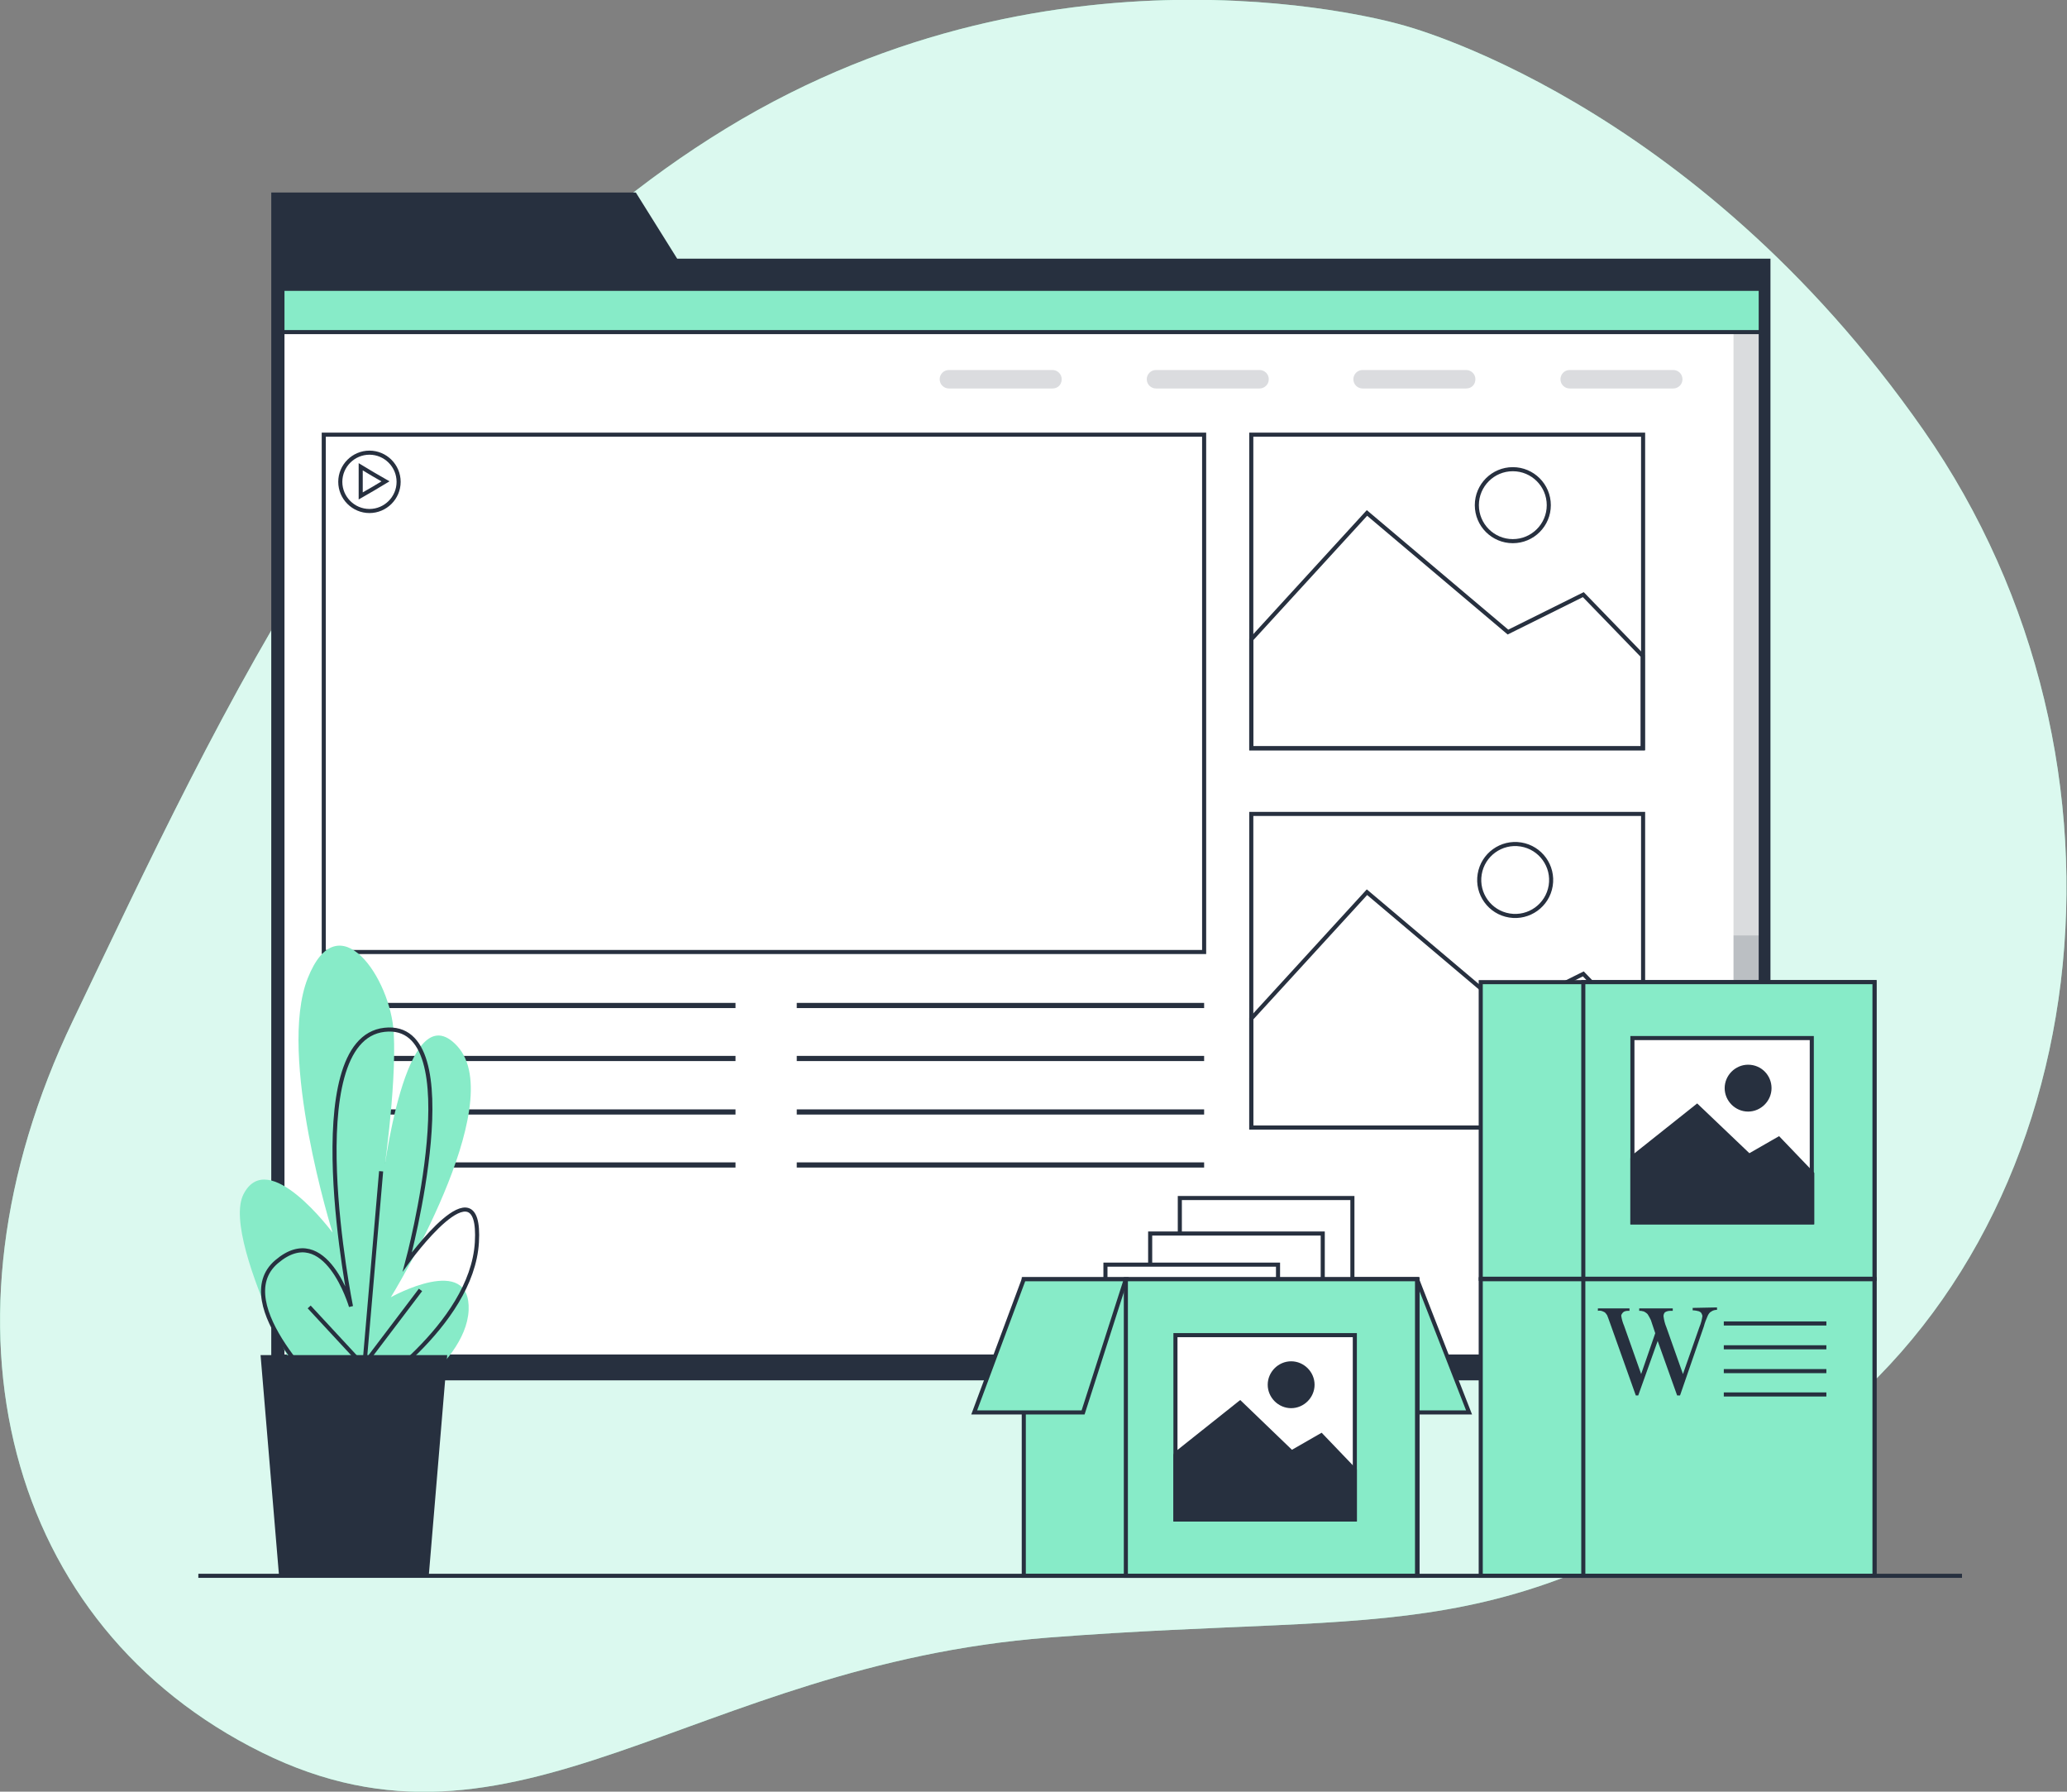 <?xml version="1.0" encoding="utf-8"?>
<!-- Generator: Adobe Illustrator 22.0.1, SVG Export Plug-In . SVG Version: 6.00 Build 0)  -->
<svg version="1.1" id="Camada_1" xmlns="http://www.w3.org/2000/svg" xmlns:xlink="http://www.w3.org/1999/xlink" x="0px" y="0px"
	 viewBox="0 0 425.2 368.5" style="enable-background:new 0 0 425.2 368.5;" xml:space="preserve">
<rect x="0" y="0" width="425.2" height="368.5" fill="#808080" stroke="none"/>
<style type="text/css">
	.st0{fill:#87EBC8;}
	.st1{opacity:0.7;fill:#FFFFFF;enable-background:new    ;}
	.st2{fill:#27303F;}
	.st3{fill:#FFFFFF;}
	.st4{clip-path:url(#SVGID_2_);}
	.st5{opacity:0.17;fill:#27303F;enable-background:new    ;}
	.st6{fill:#87EBC8;stroke:#27303F;stroke-width:0.84;stroke-miterlimit:10;}
	.st7{fill:none;stroke:#27303F;stroke-width:0.84;stroke-linecap:round;stroke-linejoin:round;}
	.st8{opacity:0.17;}
	.st9{fill:none;stroke:#27303F;stroke-width:0.84;stroke-miterlimit:10;}
	.st10{fill:none;stroke:#27303F;stroke-width:1.066;stroke-miterlimit:10;}
	.st11{fill:#FFFFFF;stroke:#27303F;stroke-width:0.84;stroke-miterlimit:10;}
	.st12{fill:#27303F;stroke:#27303F;stroke-width:0.84;stroke-miterlimit:10;}
</style>
<g id="freepik--background-simple--inject-67">
	<path class="st0" d="M288.3,5.1c0,0-69.9-20.8-138.9,21.3S45.2,146.9,15,209.9S1.5,334.5,53.8,360.4
		c52.3,25.9,88.3-17.9,161.9-23.6c73.6-5.7,93.4,3.6,154.7-40s73-139.9,25.3-208.3S288.3,5.1,288.3,5.1z"/>
	<path class="st1" d="M288.3,5.1c0,0-69.9-20.8-138.9,21.3S45.2,146.9,15,209.9S1.5,334.5,53.8,360.4
		c52.3,25.9,88.3-17.9,161.9-23.6c73.6-5.7,93.4,3.6,154.7-40s73-139.9,25.3-208.3S288.3,5.1,288.3,5.1z"/>
</g>
<g id="freepik--Page--inject-67">
	<polygon class="st2" points="139.3,53.2 130.8,39.6 55.8,39.6 55.8,53.2 55.8,58.1 55.8,283.9 364.2,283.9 364.2,53.2 	"/>
	<rect x="58.1" y="59.4" class="st3" width="304.1" height="219.6"/>
	<g>
		<defs>
			<rect id="SVGID_1_" x="58.1" y="59.4" width="304.1" height="219.6"/>
		</defs>
		<clipPath id="SVGID_2_">
			<use xlink:href="#SVGID_1_"  style="overflow:visible;"/>
		</clipPath>
		<g class="st4">
			<rect x="356.6" y="57.5" class="st5" width="7.1" height="223.1"/>
			<rect x="356.6" y="192.4" class="st5" width="7.1" height="86.4"/>
			<rect x="56.9" y="56.4" class="st6" width="305.7" height="11.9"/>
		</g>
	</g>
	<rect x="58.1" y="59.4" class="st7" width="304.1" height="219.6"/>
	<g class="st8">
		<path class="st2" d="M216.5,79.9h-21.3c-1,0-1.9-0.8-1.9-1.9c0,0,0,0,0,0l0,0c0-1,0.8-1.9,1.9-1.9h21.3c1,0,1.9,0.8,1.9,1.9
			c0,0,0,0,0,0l0,0C218.4,79.1,217.6,79.9,216.5,79.9C216.6,79.9,216.6,79.9,216.5,79.9z"/>
		<path class="st2" d="M259.1,79.9h-21.3c-1,0-1.9-0.8-1.9-1.9c0,0,0,0,0,0l0,0c0-1,0.8-1.9,1.9-1.9l0,0h21.3c1,0,1.9,0.8,1.9,1.9
			c0,0,0,0,0,0l0,0C261,79.1,260.1,79.9,259.1,79.9z"/>
		<path class="st2" d="M301.6,79.9h-21.3c-1,0-1.9-0.8-1.9-1.9l0,0c0-1,0.8-1.9,1.9-1.9c0,0,0,0,0,0h21.3c1,0,1.9,0.8,1.9,1.9
			c0,0,0,0,0,0l0,0C303.5,79.1,302.7,79.9,301.6,79.9z"/>
		<path class="st2" d="M344.2,79.9h-21.3c-1,0-1.9-0.8-1.9-1.9l0,0c0-1,0.8-1.9,1.9-1.9c0,0,0,0,0,0h21.3c1,0,1.9,0.8,1.9,1.9
			c0,0,0,0,0,0l0,0C346.1,79.1,345.2,79.9,344.2,79.9C344.2,79.9,344.2,79.9,344.2,79.9z"/>
	</g>
	<rect x="66.6" y="89.4" class="st9" width="181.1" height="106.4"/>
	<line class="st10" x1="67.5" y1="206.8" x2="151.3" y2="206.8"/>
	<line class="st10" x1="67.5" y1="217.7" x2="151.3" y2="217.7"/>
	<line class="st10" x1="67.5" y1="228.7" x2="151.3" y2="228.7"/>
	<line class="st10" x1="67.5" y1="239.6" x2="151.3" y2="239.6"/>
	<line class="st10" x1="163.9" y1="206.8" x2="247.7" y2="206.8"/>
	<line class="st10" x1="163.9" y1="217.7" x2="247.7" y2="217.7"/>
	<line class="st10" x1="163.9" y1="228.7" x2="247.7" y2="228.7"/>
	<line class="st10" x1="163.9" y1="239.6" x2="247.7" y2="239.6"/>
	<path class="st9" d="M76,93.1c-3.3,0-6,2.7-6,6c0,3.3,2.7,6,6,6s6-2.7,6-6l0,0C82,95.8,79.3,93.1,76,93.1z M76.8,100.5l-2.6,1.5v-6
		l2.5,1.5l2.6,1.5L76.8,100.5z"/>
	<rect x="257.4" y="89.4" class="st9" width="80.6" height="64.5"/>
	<polygon class="st9" points="337.9,134.9 325.7,122.3 310.2,130 281.2,105.5 257.4,131.5 257.4,153.9 337.9,153.9 	"/>
	<circle class="st9" cx="311.2" cy="103.9" r="7.4"/>
	<rect x="257.4" y="167.4" class="st9" width="80.6" height="64.5"/>
	<polygon class="st9" points="337.9,212.9 325.7,200.3 310.2,208 281.2,183.5 257.4,209.5 257.4,231.9 337.9,231.9 	"/>
	<ellipse transform="matrix(0.16 -0.987 0.987 0.16 83.282 459.594)" class="st9" cx="311.6" cy="180.9" rx="7.4" ry="7.4"/>
</g>
<g id="freepik--Plants--inject-67">
	<path class="st0" d="M67.2,294.6c0,0-22.2-39.1-17.1-49c5.1-9.9,18.3,7.9,18.3,7.9s-11.4-36.4-5.1-52.3s17.1,0,17.7,11.3
		c0.6,11.3-2.3,30.5-2.3,30.5s4.6-39.7,15.4-27.8c10.8,11.9-13.7,51.6-13.7,51.6s16.5-9.2,16,2.7c-0.6,11.9-19.9,22.5-19.9,22.5"/>
	<path class="st9" d="M67.4,287.3c0,0-20.6-19.2-10.5-27.8c10.1-8.6,15.3,9.2,15.3,9.2s-11.1-54.9,6.9-56.9c18-2,4.7,47.7,4.7,47.7
		s15.3-21.2,14.3-4s-23.7,31.8-23.7,31.8"/>
	<line class="st9" x1="77.5" y1="283.8" x2="63.6" y2="268.8"/>
	<line class="st9" x1="74.6" y1="285" x2="78.4" y2="240.9"/>
	<line class="st9" x1="74" y1="281.8" x2="86.5" y2="265.3"/>
	<polygon class="st2" points="92,278.7 53.6,278.7 57.4,324.1 88.2,324.1 	"/>
</g>
<g id="freepik--Boxes--inject-67">
	<polygon class="st6" points="291.5,263.1 302.2,290.5 279.7,290.5 270.4,263.1 	"/>
	<rect x="242.7" y="246.4" class="st11" width="35.5" height="32.6"/>
	<rect x="236.6" y="253.7" class="st11" width="35.5" height="32.6"/>
	<rect x="227.4" y="260.1" class="st11" width="35.5" height="32.6"/>
	<rect x="211.7" y="265.7" class="st11" width="35.5" height="32.6"/>
	<rect x="210.6" y="263.1" class="st6" width="81" height="61"/>
	<rect x="231.6" y="263.1" class="st6" width="59.9" height="61"/>
	<polygon class="st6" points="231.6,263.1 222.8,290.5 200.4,290.5 210.6,263.1 	"/>
	<rect x="241.8" y="274.6" class="st11" width="36.9" height="37.9"/>
	<polygon class="st12" points="278.7,302.4 271.8,295.2 265.7,298.7 255.1,288.5 241.9,299 241.8,299.3 241.8,312.5 278.7,312.5 	
		"/>
	<path class="st12" d="M270,284.8c0,2.4-2,4.4-4.4,4.4c-2.4,0-4.4-2-4.4-4.4c0-2.4,2-4.4,4.4-4.4S270,282.4,270,284.8
		C270,284.8,270,284.8,270,284.8z"/>
	<rect x="336.7" y="246.4" class="st11" width="35.5" height="32.6"/>
	<rect x="330.7" y="253.7" class="st11" width="35.5" height="32.6"/>
	<rect x="321.5" y="260.1" class="st11" width="35.5" height="32.6"/>
	<rect x="305.7" y="265.7" class="st11" width="35.5" height="32.6"/>
	<rect x="304.6" y="263.1" class="st6" width="81" height="61"/>
	<rect x="325.7" y="263.1" class="st6" width="59.9" height="61"/>
	<path class="st2" d="M353.2,268.9v0.5c-0.4,0-0.8,0.1-1.1,0.3c-0.4,0.2-0.6,0.5-0.8,0.9c-0.3,0.7-0.6,1.4-0.8,2.2l-4.9,14.2H345
		l-4-11.2l-4,11.2h-0.5l-5.2-14.6c-0.4-1.1-0.6-1.7-0.7-1.9c-0.2-0.3-0.4-0.6-0.7-0.7c-0.4-0.2-0.8-0.3-1.2-0.2v-0.5h6.5v0.5h-0.3
		c-0.4,0-0.8,0.1-1,0.3c-0.2,0.2-0.4,0.5-0.4,0.7c0.1,0.7,0.3,1.4,0.6,2.1l3.5,9.9l2.9-8.4l-0.5-1.5l-0.4-1.2
		c-0.2-0.4-0.4-0.8-0.6-1.1c-0.1-0.2-0.3-0.3-0.4-0.4c-0.2-0.1-0.4-0.3-0.6-0.3c-0.3-0.1-0.5-0.1-0.8-0.1v-0.5h6.9v0.5h-0.5
		c-0.4,0-0.8,0.1-1.1,0.3c-0.2,0.2-0.3,0.5-0.3,0.8c0.1,0.8,0.3,1.6,0.6,2.3l3.4,9.6l3.4-9.7c0.3-0.7,0.5-1.5,0.6-2.2
		c0-0.2-0.1-0.4-0.2-0.6c-0.1-0.2-0.3-0.3-0.5-0.4c-0.4-0.1-0.8-0.2-1.3-0.2v-0.5L353.2,268.9z"/>
	<line class="st9" x1="354.6" y1="272.2" x2="375.7" y2="272.2"/>
	<line class="st9" x1="354.6" y1="277.1" x2="375.7" y2="277.1"/>
	<line class="st9" x1="354.6" y1="282" x2="375.7" y2="282"/>
	<line class="st9" x1="354.6" y1="286.8" x2="375.7" y2="286.8"/>
	<rect x="305.7" y="204.7" class="st11" width="35.5" height="32.6"/>
	<rect x="304.6" y="202" class="st6" width="81" height="61"/>
	<rect x="325.7" y="202" class="st6" width="59.9" height="61"/>
	<rect x="335.8" y="213.5" class="st11" width="36.9" height="37.9"/>
	<polygon class="st12" points="372.8,241.4 365.9,234.2 359.8,237.7 349.1,227.5 335.9,238 335.8,238.3 335.8,251.4 372.8,251.4 	
		"/>
	<path class="st12" d="M364,223.8c0,2.4-2,4.4-4.4,4.4c-2.4,0-4.4-2-4.4-4.4c0-2.4,2-4.4,4.4-4.4C362.1,219.4,364,221.4,364,223.8
		C364,223.8,364,223.8,364,223.8z"/>
</g>
<g id="freepik--Floor--inject-67">
	<line class="st9" x1="403.6" y1="324.1" x2="40.8" y2="324.1"/>
</g>
</svg>
